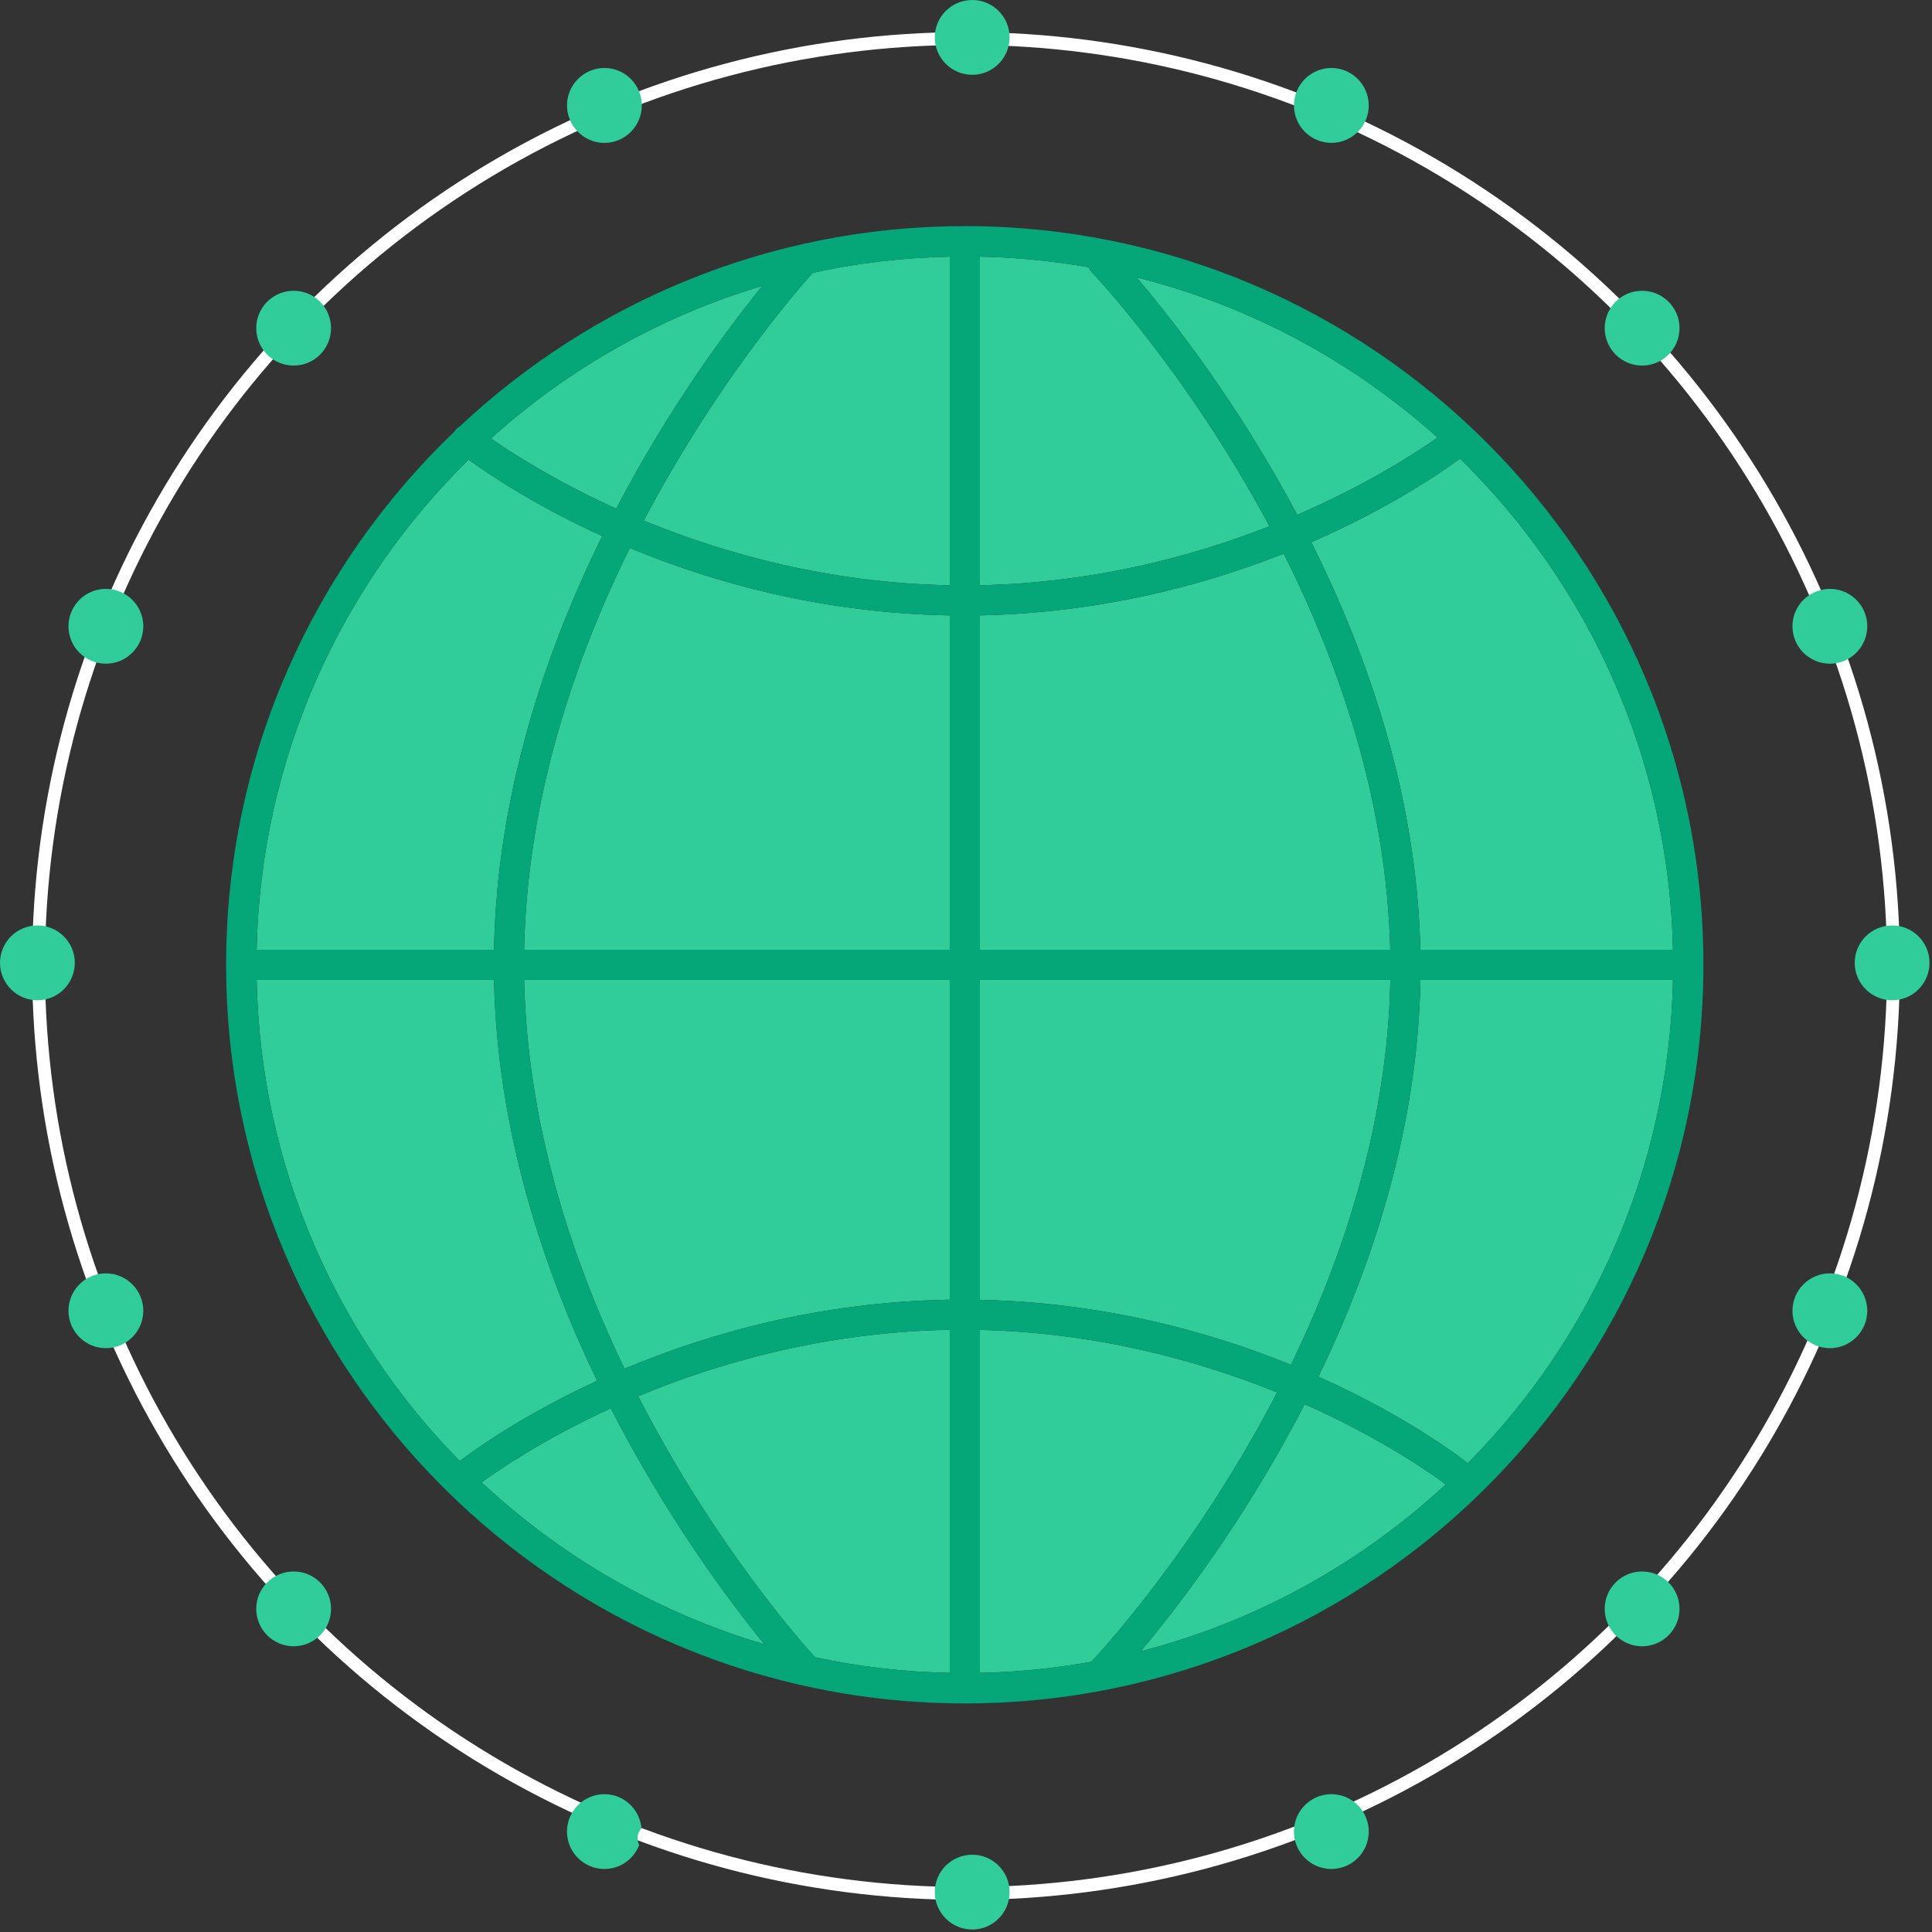 <svg width="301" height="301" viewBox="0 0 301 301" fill="none" xmlns="http://www.w3.org/2000/svg">
<rect x="0" y="0" width="301" height="301" fill="#333333" stroke="none"/>
<circle cx="150.5" cy="150.5" r="144.5" stroke="white" stroke-width="2"/>
<path d="M16.488 198.386C19.71 198.386 22.323 200.999 22.323 204.221C22.323 207.428 19.71 210.041 16.488 210.041C13.281 210.041 10.669 207.428 10.669 204.221C10.669 200.999 13.281 198.386 16.488 198.386Z" fill="#30CD9A"/>
<path d="M51.575 250.65C51.575 253.873 48.963 256.485 45.756 256.485C42.534 256.485 39.921 253.873 39.921 250.65C39.921 247.443 42.534 244.831 45.756 244.831C48.963 244.831 51.575 247.443 51.575 250.65Z" fill="#30CD9A"/>
<path d="M99.944 284.83C99.74 285.049 99.584 285.315 99.475 285.612C99.24 286.238 99.302 286.895 99.584 287.458C98.739 289.633 96.643 291.181 94.172 291.181C90.949 291.181 88.337 288.569 88.337 285.362C88.337 282.14 90.949 279.527 94.172 279.527C97.191 279.527 99.662 281.858 99.944 284.83Z" fill="#30CD9A"/>
<path d="M151.472 288.96C154.679 288.96 157.292 291.572 157.292 294.779C157.292 298.002 154.679 300.614 151.472 300.614C148.25 300.614 145.637 298.002 145.637 294.779C145.637 291.572 148.25 288.96 151.472 288.96Z" fill="#30CD9A"/>
<path d="M207.428 279.527C210.635 279.527 213.247 282.14 213.247 285.362C213.247 288.569 210.635 291.181 207.428 291.181C204.205 291.181 201.593 288.569 201.593 285.362C201.593 282.14 204.205 279.527 207.428 279.527Z" fill="#30CD9A"/>
<path d="M261.663 250.65C261.663 253.873 259.05 256.485 255.828 256.485C252.621 256.485 250.009 253.873 250.009 250.65C250.009 247.443 252.621 244.831 255.828 244.831C259.05 244.831 261.663 247.443 261.663 250.65Z" fill="#30CD9A"/>
<path d="M285.096 198.386C288.303 198.386 290.915 200.999 290.915 204.221C290.915 207.428 288.303 210.041 285.096 210.041C281.874 210.041 279.261 207.428 279.261 204.221C279.261 200.999 281.874 198.386 285.096 198.386Z" fill="#30CD9A"/>
<path d="M294.795 144.183C298.002 144.183 300.614 146.795 300.614 150.002C300.614 153.224 298.002 155.837 294.795 155.837C291.572 155.837 288.96 153.224 288.96 150.002C288.96 146.795 291.572 144.183 294.795 144.183Z" fill="#30CD9A"/>
<path d="M285.096 91.747C288.303 91.747 290.915 94.359 290.915 97.566C290.915 100.789 288.303 103.401 285.096 103.401C281.874 103.401 279.261 100.789 279.261 97.566C279.261 94.359 281.874 91.747 285.096 91.747Z" fill="#30CD9A"/>
<path d="M255.828 45.303C259.05 45.303 261.663 47.915 261.663 51.122C261.663 54.344 259.05 56.957 255.828 56.957C252.621 56.957 250.009 54.344 250.009 51.122C250.009 47.915 252.621 45.303 255.828 45.303Z" fill="#30CD9A"/>
<path d="M207.428 10.591C210.635 10.591 213.247 13.219 213.247 16.425C213.247 19.632 210.635 22.26 207.428 22.26C204.205 22.26 201.593 19.632 201.593 16.425C201.593 13.219 204.205 10.591 207.428 10.591Z" fill="#30CD9A"/>
<path d="M157.292 5.819C157.292 9.042 154.679 11.654 151.472 11.654C148.25 11.654 145.637 9.042 145.637 5.819C145.637 2.612 148.25 0 151.472 0C154.679 0 157.292 2.612 157.292 5.819Z" fill="#30CD9A"/>
<path d="M94.172 10.591C97.378 10.591 99.991 13.219 99.991 16.425C99.991 19.632 97.378 22.26 94.172 22.26C90.949 22.26 88.337 19.632 88.337 16.425C88.337 13.219 90.949 10.591 94.172 10.591Z" fill="#30CD9A"/>
<path d="M45.756 45.303C48.963 45.303 51.575 47.915 51.575 51.122C51.575 54.344 48.963 56.957 45.756 56.957C42.534 56.957 39.921 54.344 39.921 51.122C39.921 47.915 42.534 45.303 45.756 45.303Z" fill="#30CD9A"/>
<path d="M22.323 97.566C22.323 100.789 19.71 103.401 16.488 103.401C13.281 103.401 10.669 100.789 10.669 97.566C10.669 94.359 13.281 91.747 16.488 91.747C19.71 91.747 22.323 94.359 22.323 97.566Z" fill="#30CD9A"/>
<path d="M5.835 144.183C9.042 144.183 11.654 146.795 11.654 150.002C11.654 153.224 9.042 155.837 5.835 155.837C2.612 155.837 0 153.224 0 150.002C0 146.795 2.612 144.183 5.835 144.183Z" fill="#30CD9A"/>
<path d="M223.963 68.172C220.537 70.582 212.966 75.509 202.109 80.202C192.739 62.588 182.399 49.463 177.08 43.222C194.788 47.649 210.791 56.346 223.963 68.172Z" fill="#30CD9A"/>
<path d="M260.646 147.968H221.288C220.74 124.222 213.231 102.306 204.299 84.473C216.219 79.279 224.275 73.804 227.467 71.458C247.427 90.996 260.004 118.027 260.646 147.968Z" fill="#30CD9A"/>
<path d="M203.267 218.77C215.375 224.166 223.165 229.704 225.245 231.268C211.996 243.533 195.758 252.621 177.737 257.252C183.447 250.447 193.975 236.806 203.267 218.77Z" fill="#30CD9A"/>
<path d="M221.303 152.662H260.646C260.02 181.977 247.944 208.523 228.671 227.968C227.592 227.107 219.27 220.678 205.41 214.483C213.92 196.9 220.881 175.641 221.303 152.662Z" fill="#30CD9A"/>
<path d="M152.661 152.662H216.61C216.188 174.922 209.399 195.571 201.124 212.637C188.468 207.475 171.949 202.923 152.661 202.501V152.662V152.662Z" fill="#30CD9A"/>
<path d="M198.965 216.939C185.903 242.156 170.369 258.518 170.103 258.8C170.088 258.831 170.072 258.862 170.056 258.894C164.394 259.91 158.574 260.505 152.661 260.63V207.193C170.932 207.615 186.763 211.996 198.965 216.939Z" fill="#30CD9A"/>
<path d="M95.157 219.41C103.839 236.368 113.506 249.32 119.075 256.172C102.431 251.244 87.414 242.5 75.04 230.955C77.527 229.14 84.551 224.275 95.157 219.41Z" fill="#30CD9A"/>
<path d="M147.968 207.177V260.63C140.773 260.489 133.764 259.66 126.975 258.19C125.301 256.375 111.41 240.873 99.428 217.533C111.974 212.293 128.602 207.522 147.968 207.177Z" fill="#30CD9A"/>
<path d="M216.595 147.968H152.661V95.876C171.386 95.485 187.467 91.215 199.997 86.256C208.711 103.588 216.032 124.894 216.595 147.968Z" fill="#30CD9A"/>
<path d="M170.103 42.424C170.369 42.69 184.98 58.067 197.776 81.986C185.731 86.726 170.354 90.793 152.661 91.184V39.984C158.434 40.093 164.081 40.672 169.603 41.642C169.712 41.924 169.884 42.19 170.103 42.424Z" fill="#30CD9A"/>
<path d="M147.968 39.984V91.184C129.04 90.824 112.74 86.225 100.304 81.11C111.489 59.835 124.003 45.412 126.631 42.502C133.514 40.985 140.663 40.14 147.968 39.984Z" fill="#30CD9A"/>
<path d="M118.763 44.536C113.335 51.231 104.308 63.386 96.002 79.248C86.522 74.946 79.78 70.597 76.495 68.313C88.493 57.488 102.885 49.276 118.763 44.536Z" fill="#30CD9A"/>
<path d="M147.968 95.877V147.969H81.657C82.126 124.551 89.447 102.916 98.129 85.38C111.004 90.73 127.992 95.517 147.968 95.877Z" fill="#30CD9A"/>
<path d="M93.828 83.519C84.927 101.571 77.418 123.831 76.964 147.969H39.984C40.61 118.106 53.124 91.137 73.007 71.615C76.12 73.883 83.315 78.732 93.828 83.519Z" fill="#30CD9A"/>
<path d="M147.968 152.662V202.485C127.585 202.829 110.3 207.772 97.3 213.247C89.025 196.103 82.173 175.235 81.657 152.662H147.968Z" fill="#30CD9A"/>
<path d="M76.964 152.662C77.465 175.939 84.52 197.464 93.03 215.125C81.188 220.584 73.664 226.075 71.63 227.639C52.561 208.226 40.594 181.82 39.984 152.662H76.964Z" fill="#30CD9A"/>
<path d="M170.103 258.8C170.369 258.519 185.903 242.156 198.965 216.939C186.763 211.996 170.933 207.616 152.661 207.193V260.63C158.574 260.505 164.394 259.911 170.057 258.894C170.072 258.863 170.088 258.831 170.103 258.8ZM197.776 81.986C184.98 58.068 170.369 42.69 170.103 42.424C169.884 42.19 169.712 41.924 169.603 41.642C164.081 40.672 158.434 40.093 152.661 39.984V91.184C170.354 90.793 185.731 86.726 197.776 81.986ZM203.267 218.769C193.975 236.806 183.447 250.447 177.737 257.251C195.758 252.621 211.996 243.532 225.246 231.268C223.165 229.704 215.375 224.166 203.267 218.769ZM202.109 80.203C212.966 75.51 220.537 70.582 223.963 68.173C210.791 56.347 194.788 47.649 177.08 43.222C182.399 49.464 192.739 62.588 202.109 80.203ZM216.595 147.969C216.032 124.895 208.711 103.589 199.998 86.256C187.467 91.215 171.386 95.486 152.661 95.877V147.969H216.595ZM201.124 212.637C209.399 195.571 216.188 174.922 216.611 152.661H152.661V202.501C171.949 202.923 188.469 207.475 201.124 212.637ZM204.299 84.473C213.232 102.306 220.74 124.222 221.288 147.969H260.646C260.005 118.028 247.427 90.996 227.467 71.458C224.276 73.805 216.219 79.28 204.299 84.473ZM260.646 152.661H221.303C220.881 175.641 213.92 196.9 205.41 214.483C219.27 220.678 227.592 227.107 228.671 227.968C247.944 208.523 260.02 181.977 260.646 152.661ZM71.63 66.437C92.232 47.102 119.905 35.228 150.315 35.228C213.763 35.228 265.386 86.851 265.386 150.315C265.386 213.764 213.763 265.386 150.315 265.386C86.851 265.386 35.228 213.764 35.228 150.315C35.228 117.683 48.901 88.196 70.801 67.234C70.848 67.172 70.879 67.094 70.942 67.015C71.129 66.765 71.38 66.577 71.63 66.437ZM93.03 215.125C84.52 197.463 77.465 175.938 76.964 152.661H39.984C40.594 181.82 52.561 208.226 71.63 227.639C73.664 226.075 81.188 220.584 93.03 215.125ZM76.964 147.969C77.418 123.831 84.927 101.571 93.828 83.519C83.315 78.732 76.12 73.883 73.007 71.614C53.124 91.137 40.61 118.106 39.984 147.969H76.964ZM96.002 79.248C104.308 63.386 113.335 51.231 118.763 44.536C102.885 49.276 88.493 57.489 76.495 68.314C79.78 70.598 86.522 74.946 96.002 79.248ZM119.076 256.172C113.507 249.32 103.839 236.368 95.157 219.411C84.551 224.276 77.527 229.141 75.04 230.955C87.414 242.5 102.431 251.245 119.076 256.172ZM126.631 42.503C124.003 45.412 111.489 59.835 100.304 81.11C112.74 86.225 129.04 90.824 147.968 91.184V39.984C140.663 40.141 133.514 40.985 126.631 42.503ZM97.3 213.247C110.3 207.772 127.585 202.829 147.968 202.485V152.661H81.657C82.173 175.235 89.025 196.102 97.3 213.247ZM99.428 217.534C111.41 240.873 125.302 256.375 126.975 258.19C133.764 259.661 140.773 260.49 147.968 260.63V207.178C128.602 207.522 111.974 212.293 99.428 217.534ZM147.968 147.969V95.877C127.992 95.517 111.004 90.73 98.129 85.38C89.448 102.916 82.126 124.551 81.657 147.969H147.968Z" fill="#05A678"/>
</svg>
